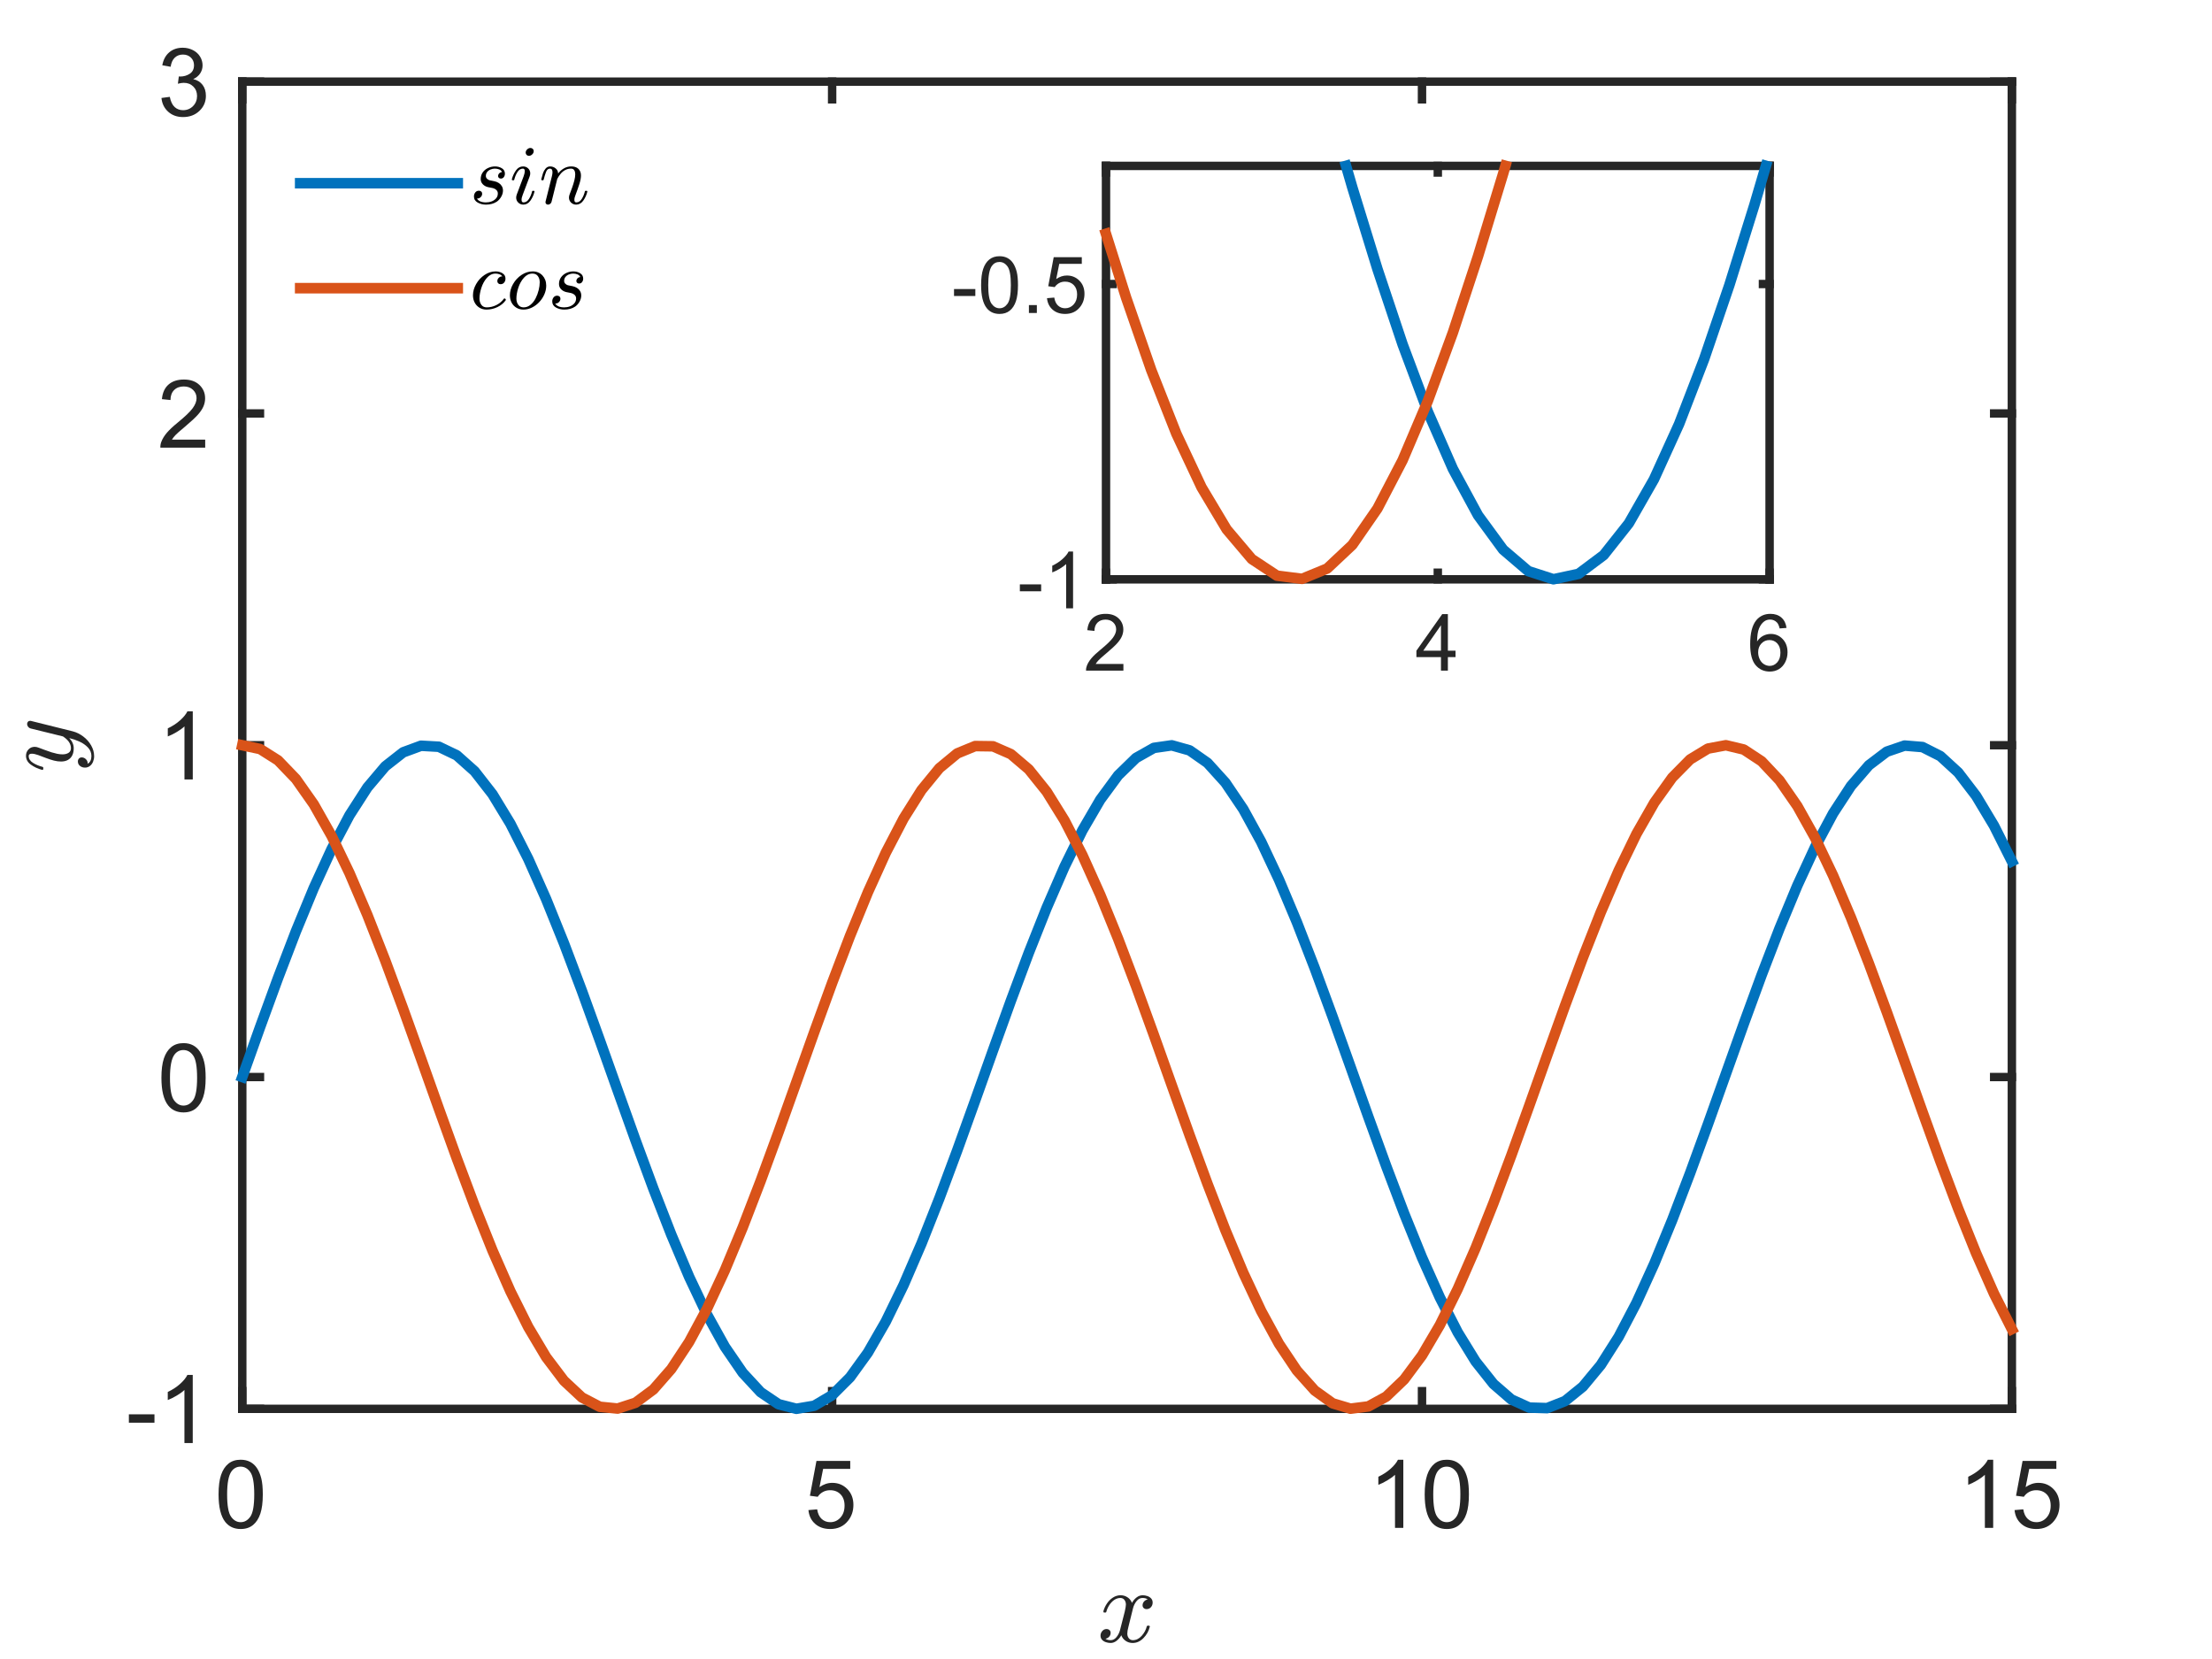 <?xml version="1.0"?>
<!DOCTYPE svg PUBLIC '-//W3C//DTD SVG 1.0//EN'
          'http://www.w3.org/TR/2001/REC-SVG-20010904/DTD/svg10.dtd'>
<svg xmlns:xlink="http://www.w3.org/1999/xlink" style="fill-opacity:1; color-rendering:auto; color-interpolation:auto; text-rendering:auto; stroke:black; stroke-linecap:square; stroke-miterlimit:10; shape-rendering:auto; stroke-opacity:1; fill:black; stroke-dasharray:none; font-weight:normal; stroke-width:1; font-family:'Dialog'; font-style:normal; stroke-linejoin:miter; font-size:12px; stroke-dashoffset:0; image-rendering:auto;" width="840" height="630" xmlns="http://www.w3.org/2000/svg"
><rect width="100%" height="100%" fill="#333333" stroke="none"/><!--Generated by the Batik Graphics2D SVG Generator--><defs id="genericDefs"
  /><g
  ><defs id="defs1"
    ><clipPath clipPathUnits="userSpaceOnUse" id="clipPath1"
      ><path d="M0 0 L840 0 L840 630 L0 630 L0 0 Z"
      /></clipPath
    ></defs
    ><g style="fill:white; stroke:white;"
    ><rect x="0" y="0" width="840" style="clip-path:url(#clipPath1); stroke:none;" height="630"
    /></g
    ><g style="fill:white; text-rendering:optimizeSpeed; color-rendering:optimizeSpeed; image-rendering:optimizeSpeed; shape-rendering:crispEdges; stroke:white; color-interpolation:sRGB;"
    ><rect x="0" width="840" height="630" y="0" style="stroke:none;"
      /><path style="stroke:none;" d="M92 535 L764 535 L764 31 L92 31 Z"
    /></g
    ><g style="fill:rgb(38,38,38); text-rendering:geometricPrecision; image-rendering:optimizeQuality; color-rendering:optimizeQuality; stroke-linejoin:round; stroke:rgb(38,38,38); color-interpolation:linearRGB; stroke-width:3.2;"
    ><line y2="535" style="fill:none;" x1="92" x2="764" y1="535"
      /><line y2="31" style="fill:none;" x1="92" x2="764" y1="31"
      /><line y2="528.28" style="fill:none;" x1="92" x2="92" y1="535"
      /><line y2="528.28" style="fill:none;" x1="316" x2="316" y1="535"
      /><line y2="528.28" style="fill:none;" x1="540" x2="540" y1="535"
      /><line y2="528.28" style="fill:none;" x1="764" x2="764" y1="535"
      /><line y2="37.72" style="fill:none;" x1="92" x2="92" y1="31"
      /><line y2="37.72" style="fill:none;" x1="316" x2="316" y1="31"
      /><line y2="37.72" style="fill:none;" x1="540" x2="540" y1="31"
      /><line y2="37.72" style="fill:none;" x1="764" x2="764" y1="31"
    /></g
    ><g transform="translate(92,546.2)" style="font-size:36px; fill:rgb(38,38,38); text-rendering:geometricPrecision; image-rendering:optimizeQuality; color-rendering:optimizeQuality; font-family:'Arial'; stroke:rgb(38,38,38); color-interpolation:linearRGB;"
    ><path style="stroke:none;" d="M-9 21.297 Q-9 16.719 -8.062 13.93 Q-7.125 11.141 -5.273 9.633 Q-3.422 8.125 -0.609 8.125 Q1.469 8.125 3.031 8.961 Q4.594 9.797 5.617 11.367 Q6.641 12.938 7.219 15.195 Q7.797 17.453 7.797 21.297 Q7.797 25.828 6.867 28.609 Q5.938 31.391 4.086 32.914 Q2.234 34.438 -0.609 34.438 Q-4.328 34.438 -6.453 31.766 Q-9 28.547 -9 21.297 ZM-5.75 21.297 Q-5.75 27.641 -4.266 29.742 Q-2.781 31.844 -0.609 31.844 Q1.578 31.844 3.062 29.734 Q4.547 27.625 4.547 21.297 Q4.547 14.922 3.062 12.836 Q1.578 10.75 -0.641 10.75 Q-2.812 10.75 -4.125 12.594 Q-5.75 14.938 -5.75 21.297 Z"
    /></g
    ><g transform="translate(316,546.2)" style="font-size:36px; fill:rgb(38,38,38); text-rendering:geometricPrecision; image-rendering:optimizeQuality; color-rendering:optimizeQuality; font-family:'Arial'; stroke:rgb(38,38,38); color-interpolation:linearRGB;"
    ><path style="stroke:none;" d="M-9 27.25 L-5.688 26.969 Q-5.312 29.391 -3.969 30.617 Q-2.625 31.844 -0.719 31.844 Q1.562 31.844 3.141 30.117 Q4.719 28.391 4.719 25.547 Q4.719 22.844 3.203 21.273 Q1.688 19.703 -0.781 19.703 Q-2.312 19.703 -3.539 20.398 Q-4.766 21.094 -5.469 22.203 L-8.438 21.812 L-5.953 8.578 L6.875 8.578 L6.875 11.609 L-3.422 11.609 L-4.797 18.531 Q-2.484 16.906 0.062 16.906 Q3.438 16.906 5.758 19.25 Q8.078 21.594 8.078 25.266 Q8.078 28.766 6.047 31.312 Q3.562 34.438 -0.719 34.438 Q-4.234 34.438 -6.461 32.469 Q-8.688 30.5 -9 27.25 Z"
    /></g
    ><g transform="translate(540,546.2)" style="font-size:36px; fill:rgb(38,38,38); text-rendering:geometricPrecision; image-rendering:optimizeQuality; color-rendering:optimizeQuality; font-family:'Arial'; stroke:rgb(38,38,38); color-interpolation:linearRGB;"
    ><path style="stroke:none;" d="M-7.094 34 L-10.25 34 L-10.25 13.844 Q-11.391 14.922 -13.25 16.016 Q-15.109 17.109 -16.578 17.656 L-16.578 14.594 Q-13.922 13.344 -11.938 11.57 Q-9.953 9.797 -9.125 8.125 L-7.094 8.125 L-7.094 34 ZM1.022 21.297 Q1.022 16.719 1.959 13.93 Q2.897 11.141 4.748 9.633 Q6.6 8.125 9.412 8.125 Q11.49 8.125 13.053 8.961 Q14.615 9.797 15.639 11.367 Q16.662 12.938 17.24 15.195 Q17.818 17.453 17.818 21.297 Q17.818 25.828 16.889 28.609 Q15.959 31.391 14.107 32.914 Q12.256 34.438 9.412 34.438 Q5.693 34.438 3.568 31.766 Q1.022 28.547 1.022 21.297 ZM4.271 21.297 Q4.271 27.641 5.756 29.742 Q7.24 31.844 9.412 31.844 Q11.6 31.844 13.084 29.734 Q14.568 27.625 14.568 21.297 Q14.568 14.922 13.084 12.836 Q11.6 10.75 9.381 10.75 Q7.209 10.75 5.896 12.594 Q4.271 14.938 4.271 21.297 Z"
    /></g
    ><g transform="translate(764,546.2)" style="font-size:36px; fill:rgb(38,38,38); text-rendering:geometricPrecision; image-rendering:optimizeQuality; color-rendering:optimizeQuality; font-family:'Arial'; stroke:rgb(38,38,38); color-interpolation:linearRGB;"
    ><path style="stroke:none;" d="M-7.094 34 L-10.25 34 L-10.25 13.844 Q-11.391 14.922 -13.25 16.016 Q-15.109 17.109 -16.578 17.656 L-16.578 14.594 Q-13.922 13.344 -11.938 11.57 Q-9.953 9.797 -9.125 8.125 L-7.094 8.125 L-7.094 34 ZM1.022 27.25 L4.334 26.969 Q4.709 29.391 6.053 30.617 Q7.396 31.844 9.303 31.844 Q11.584 31.844 13.162 30.117 Q14.74 28.391 14.74 25.547 Q14.74 22.844 13.225 21.273 Q11.709 19.703 9.24 19.703 Q7.709 19.703 6.482 20.398 Q5.256 21.094 4.553 22.203 L1.584 21.812 L4.068 8.578 L16.896 8.578 L16.896 11.609 L6.6 11.609 L5.225 18.531 Q7.537 16.906 10.084 16.906 Q13.459 16.906 15.779 19.25 Q18.1 21.594 18.1 25.266 Q18.1 28.766 16.068 31.312 Q13.584 34.438 9.303 34.438 Q5.787 34.438 3.561 32.469 Q1.334 30.5 1.022 27.25 Z"
    /></g
    ><g transform="translate(428,590.2)" style="font-size:39.6px; fill:rgb(38,38,38); text-rendering:geometricPrecision; image-rendering:optimizeQuality; color-rendering:optimizeQuality; font-family:'mwa_cmmi10'; stroke:rgb(38,38,38); color-interpolation:linearRGB;"
    ><path style="stroke:none;" d="M-8.191 32.108 Q-7.488 32.654 -6.191 32.654 Q-4.941 32.654 -3.988 31.451 Q-3.035 30.248 -2.676 28.826 L-0.863 21.733 Q-0.441 19.811 -0.441 19.108 Q-0.441 18.108 -0.996 17.365 Q-1.551 16.623 -2.551 16.623 Q-3.816 16.623 -4.926 17.412 Q-6.035 18.201 -6.801 19.42 Q-7.566 20.639 -7.879 21.889 Q-7.957 22.154 -8.191 22.154 L-8.676 22.154 Q-8.988 22.154 -8.988 21.779 L-8.988 21.654 Q-8.598 20.17 -7.66 18.756 Q-6.723 17.342 -5.363 16.467 Q-4.004 15.592 -2.473 15.592 Q-1.004 15.592 0.176 16.373 Q1.356 17.154 1.856 18.498 Q2.527 17.264 3.598 16.428 Q4.668 15.592 5.934 15.592 Q6.793 15.592 7.692 15.889 Q8.59 16.186 9.152 16.811 Q9.715 17.436 9.715 18.373 Q9.715 19.389 9.067 20.123 Q8.418 20.858 7.402 20.858 Q6.746 20.858 6.317 20.451 Q5.887 20.045 5.887 19.42 Q5.887 18.576 6.465 17.944 Q7.043 17.311 7.84 17.186 Q7.121 16.623 5.856 16.623 Q4.559 16.623 3.614 17.811 Q2.668 18.998 2.277 20.467 L0.527 27.545 Q0.09 29.139 0.09 30.17 Q0.09 31.186 0.668 31.92 Q1.246 32.654 2.199 32.654 Q4.074 32.654 5.551 31.006 Q7.027 29.358 7.496 27.389 Q7.574 27.154 7.809 27.154 L8.293 27.154 Q8.449 27.154 8.551 27.256 Q8.652 27.358 8.652 27.498 Q8.652 27.545 8.606 27.623 Q8.043 29.998 6.223 31.858 Q4.402 33.717 2.121 33.717 Q0.652 33.717 -0.527 32.92 Q-1.707 32.123 -2.191 30.779 Q-2.816 31.951 -3.918 32.834 Q-5.019 33.717 -6.269 33.717 Q-7.129 33.717 -8.043 33.412 Q-8.957 33.108 -9.519 32.483 Q-10.082 31.858 -10.082 30.904 Q-10.082 29.967 -9.426 29.194 Q-8.769 28.42 -7.801 28.42 Q-7.129 28.42 -6.683 28.819 Q-6.238 29.217 -6.238 29.858 Q-6.238 30.701 -6.793 31.326 Q-7.348 31.951 -8.191 32.108 Z"
    /></g
    ><g style="fill:rgb(38,38,38); text-rendering:geometricPrecision; image-rendering:optimizeQuality; color-rendering:optimizeQuality; stroke-linejoin:round; stroke:rgb(38,38,38); color-interpolation:linearRGB; stroke-width:3.2;"
    ><line y2="31" style="fill:none;" x1="92" x2="92" y1="535"
      /><line y2="31" style="fill:none;" x1="764" x2="764" y1="535"
      /><line y2="535" style="fill:none;" x1="92" x2="98.72" y1="535"
      /><line y2="409" style="fill:none;" x1="92" x2="98.72" y1="409"
      /><line y2="283" style="fill:none;" x1="92" x2="98.72" y1="283"
      /><line y2="157" style="fill:none;" x1="92" x2="98.72" y1="157"
      /><line y2="31" style="fill:none;" x1="92" x2="98.72" y1="31"
      /><line y2="535" style="fill:none;" x1="764" x2="757.28" y1="535"
      /><line y2="409" style="fill:none;" x1="764" x2="757.28" y1="409"
      /><line y2="283" style="fill:none;" x1="764" x2="757.28" y1="283"
      /><line y2="157" style="fill:none;" x1="764" x2="757.28" y1="157"
      /><line y2="31" style="fill:none;" x1="764" x2="757.28" y1="31"
    /></g
    ><g transform="translate(80.8,535)" style="font-size:36px; fill:rgb(38,38,38); text-rendering:geometricPrecision; image-rendering:optimizeQuality; color-rendering:optimizeQuality; font-family:'Arial'; stroke:rgb(38,38,38); color-interpolation:linearRGB;"
    ><path style="stroke:none;" d="M-31.859 5.266 L-31.859 2.078 L-22.141 2.078 L-22.141 5.266 L-31.859 5.266 ZM-7.606 13 L-10.762 13 L-10.762 -7.156 Q-11.902 -6.078 -13.762 -4.984 Q-15.621 -3.891 -17.09 -3.344 L-17.09 -6.406 Q-14.434 -7.656 -12.449 -9.43 Q-10.465 -11.203 -9.637 -12.875 L-7.606 -12.875 L-7.606 13 Z"
    /></g
    ><g transform="translate(80.8,409)" style="font-size:36px; fill:rgb(38,38,38); text-rendering:geometricPrecision; image-rendering:optimizeQuality; color-rendering:optimizeQuality; font-family:'Arial'; stroke:rgb(38,38,38); color-interpolation:linearRGB;"
    ><path style="stroke:none;" d="M-19.5 0.297 Q-19.5 -4.281 -18.562 -7.07 Q-17.625 -9.859 -15.773 -11.367 Q-13.922 -12.875 -11.109 -12.875 Q-9.031 -12.875 -7.469 -12.039 Q-5.906 -11.203 -4.883 -9.633 Q-3.859 -8.062 -3.281 -5.805 Q-2.703 -3.547 -2.703 0.297 Q-2.703 4.828 -3.633 7.609 Q-4.562 10.391 -6.414 11.914 Q-8.266 13.438 -11.109 13.438 Q-14.828 13.438 -16.953 10.766 Q-19.5 7.547 -19.5 0.297 ZM-16.25 0.297 Q-16.25 6.641 -14.766 8.742 Q-13.281 10.844 -11.109 10.844 Q-8.922 10.844 -7.438 8.734 Q-5.953 6.625 -5.953 0.297 Q-5.953 -6.078 -7.438 -8.164 Q-8.922 -10.25 -11.141 -10.25 Q-13.312 -10.25 -14.625 -8.406 Q-16.25 -6.062 -16.25 0.297 Z"
    /></g
    ><g transform="translate(80.8,283)" style="font-size:36px; fill:rgb(38,38,38); text-rendering:geometricPrecision; image-rendering:optimizeQuality; color-rendering:optimizeQuality; font-family:'Arial'; stroke:rgb(38,38,38); color-interpolation:linearRGB;"
    ><path style="stroke:none;" d="M-7.594 13 L-10.75 13 L-10.75 -7.156 Q-11.891 -6.078 -13.75 -4.984 Q-15.609 -3.891 -17.078 -3.344 L-17.078 -6.406 Q-14.422 -7.656 -12.438 -9.43 Q-10.453 -11.203 -9.625 -12.875 L-7.594 -12.875 L-7.594 13 Z"
    /></g
    ><g transform="translate(80.8,157)" style="font-size:36px; fill:rgb(38,38,38); text-rendering:geometricPrecision; image-rendering:optimizeQuality; color-rendering:optimizeQuality; font-family:'Arial'; stroke:rgb(38,38,38); color-interpolation:linearRGB;"
    ><path style="stroke:none;" d="M-2.875 9.953 L-2.875 13 L-19.906 13 Q-19.938 11.859 -19.547 10.797 Q-18.891 9.062 -17.461 7.375 Q-16.031 5.688 -13.312 3.469 Q-9.109 0.031 -7.633 -1.984 Q-6.156 -4 -6.156 -5.797 Q-6.156 -7.672 -7.508 -8.961 Q-8.859 -10.25 -11.016 -10.25 Q-13.297 -10.25 -14.672 -8.883 Q-16.047 -7.516 -16.062 -5.094 L-19.312 -5.422 Q-18.984 -9.062 -16.805 -10.969 Q-14.625 -12.875 -10.938 -12.875 Q-7.234 -12.875 -5.07 -10.82 Q-2.906 -8.766 -2.906 -5.719 Q-2.906 -4.172 -3.539 -2.68 Q-4.172 -1.188 -5.641 0.469 Q-7.109 2.125 -10.516 5 Q-13.375 7.391 -14.18 8.242 Q-14.984 9.094 -15.516 9.953 L-2.875 9.953 Z"
    /></g
    ><g transform="translate(80.8,31)" style="font-size:36px; fill:rgb(38,38,38); text-rendering:geometricPrecision; image-rendering:optimizeQuality; color-rendering:optimizeQuality; font-family:'Arial'; stroke:rgb(38,38,38); color-interpolation:linearRGB;"
    ><path style="stroke:none;" d="M-19.484 6.203 L-16.328 5.781 Q-15.781 8.469 -14.469 9.656 Q-13.156 10.844 -11.281 10.844 Q-9.047 10.844 -7.508 9.297 Q-5.969 7.75 -5.969 5.453 Q-5.969 3.281 -7.391 1.867 Q-8.812 0.453 -11.016 0.453 Q-11.906 0.453 -13.25 0.797 L-12.891 -1.984 Q-12.578 -1.938 -12.391 -1.938 Q-10.359 -1.938 -8.742 -2.992 Q-7.125 -4.047 -7.125 -6.25 Q-7.125 -7.984 -8.305 -9.133 Q-9.484 -10.281 -11.344 -10.281 Q-13.188 -10.281 -14.422 -9.117 Q-15.656 -7.953 -16 -5.641 L-19.172 -6.203 Q-18.594 -9.375 -16.539 -11.125 Q-14.484 -12.875 -11.422 -12.875 Q-9.312 -12.875 -7.539 -11.969 Q-5.766 -11.062 -4.82 -9.5 Q-3.875 -7.938 -3.875 -6.172 Q-3.875 -4.516 -4.773 -3.141 Q-5.672 -1.766 -7.422 -0.953 Q-5.141 -0.438 -3.875 1.227 Q-2.609 2.891 -2.609 5.391 Q-2.609 8.766 -5.07 11.109 Q-7.531 13.453 -11.297 13.453 Q-14.688 13.453 -16.93 11.43 Q-19.172 9.406 -19.484 6.203 Z"
    /></g
    ><g transform="translate(41.8,283) rotate(-90)" style="font-size:39.6px; fill:rgb(38,38,38); text-rendering:geometricPrecision; image-rendering:optimizeQuality; color-rendering:optimizeQuality; font-family:'mwa_cmmi10'; stroke:rgb(38,38,38); color-interpolation:linearRGB;"
    ><path style="stroke:none;" d="M-7.059 -8.537 Q-6.215 -7.084 -4.121 -7.084 Q-2.231 -7.084 -0.848 -8.412 Q0.535 -9.741 1.387 -11.623 Q2.238 -13.506 2.707 -15.491 Q0.926 -13.803 -1.137 -13.803 Q-2.715 -13.803 -3.832 -14.35 Q-4.949 -14.897 -5.566 -15.983 Q-6.184 -17.069 -6.184 -18.616 Q-6.184 -19.928 -5.832 -21.303 Q-5.481 -22.678 -4.84 -24.366 Q-4.199 -26.053 -3.731 -27.303 Q-3.215 -28.772 -3.215 -29.709 Q-3.215 -30.897 -4.09 -30.897 Q-5.668 -30.897 -6.691 -29.264 Q-7.715 -27.631 -8.215 -25.631 Q-8.293 -25.366 -8.543 -25.366 L-9.012 -25.366 Q-9.34 -25.366 -9.34 -25.741 L-9.34 -25.866 Q-8.699 -28.241 -7.371 -30.084 Q-6.043 -31.928 -4.012 -31.928 Q-2.59 -31.928 -1.598 -30.991 Q-0.606 -30.053 -0.606 -28.616 Q-0.606 -27.866 -0.949 -27.053 Q-1.121 -26.569 -1.746 -24.928 Q-2.371 -23.287 -2.699 -22.209 Q-3.027 -21.131 -3.246 -20.1 Q-3.465 -19.069 -3.465 -18.022 Q-3.465 -16.694 -2.894 -15.78 Q-2.324 -14.866 -1.105 -14.866 Q1.379 -14.866 3.348 -17.897 L6.379 -30.209 Q6.519 -30.741 7.004 -31.123 Q7.488 -31.506 8.066 -31.506 Q8.551 -31.506 8.91 -31.194 Q9.27 -30.881 9.27 -30.366 Q9.27 -30.131 9.238 -30.053 L5.269 -14.131 Q4.738 -12.084 3.332 -10.209 Q1.926 -8.334 -0.059 -7.194 Q-2.043 -6.053 -4.184 -6.053 Q-5.215 -6.053 -6.231 -6.452 Q-7.246 -6.85 -7.871 -7.655 Q-8.496 -8.459 -8.496 -9.522 Q-8.496 -10.616 -7.856 -11.42 Q-7.215 -12.225 -6.137 -12.225 Q-5.496 -12.225 -5.059 -11.826 Q-4.621 -11.428 -4.621 -10.772 Q-4.621 -9.866 -5.301 -9.178 Q-5.981 -8.491 -6.902 -8.491 Q-6.934 -8.506 -6.973 -8.522 Q-7.012 -8.537 -7.059 -8.537 Z"
    /></g
    ><g style="stroke-linecap:butt; fill:rgb(0,114,189); text-rendering:geometricPrecision; image-rendering:optimizeQuality; color-rendering:optimizeQuality; stroke-linejoin:round; stroke:rgb(0,114,189); color-interpolation:linearRGB; stroke-width:4;"
    ><path d="M92 409 L98.788 389.982 L105.576 371.4 L112.364 353.679 L119.151 337.226 L125.939 322.418 L132.727 309.593 L139.515 299.046 L146.303 291.018 L153.091 285.694 L159.879 283.195 L166.667 283.579 L173.454 286.836 L180.242 292.892 L187.03 301.609 L193.818 312.787 L200.606 326.169 L207.394 341.449 L214.182 358.276 L220.97 376.266 L227.758 395.006 L234.546 414.067 L241.333 433.012 L248.121 451.406 L254.909 468.829 L261.697 484.88 L268.485 499.194 L275.273 511.44 L282.061 521.34 L288.849 528.665 L295.636 533.249 L302.424 534.985 L309.212 533.835 L316 529.824 L322.788 523.046 L329.576 513.654 L336.364 501.864 L343.151 487.946 L349.939 472.219 L356.727 455.044 L363.515 436.814 L370.303 417.947 L377.091 398.874 L383.879 380.034 L390.667 361.857 L397.455 344.76 L404.242 329.136 L411.03 315.341 L417.818 303.692 L424.606 294.457 L431.394 287.845 L438.182 284.01 L444.97 283.039 L451.758 284.954 L458.545 289.711 L465.333 297.201 L472.121 307.253 L478.909 319.636 L485.697 334.067 L492.485 350.215 L499.273 367.71 L506.061 386.151 L512.848 405.115 L519.636 424.168 L526.424 442.874 L533.212 460.804 L540 477.547 L546.788 492.719 L553.576 505.973 L560.364 517.005 L567.152 525.562 L573.939 531.448 L580.727 534.529 L587.515 534.734 L594.303 532.057 L601.091 526.561 L607.879 518.372 L614.667 507.676 L621.455 494.719 L628.242 479.799 L635.03 463.256 L641.818 445.47 L648.606 426.848 L655.394 407.817 L662.182 388.814 L668.97 370.273 L675.758 352.619 L682.545 336.257 L689.333 321.562 L696.121 308.87 L702.909 298.473 L709.697 290.608 L716.485 285.456 L723.273 283.135 L730.061 283.697 L736.848 287.131 L743.636 293.357 L750.424 302.233 L757.212 313.555 L764 327.064" style="fill:none; fill-rule:evenodd;"
      /><path d="M92 283 L98.788 284.443 L105.576 288.741 L112.364 295.794 L119.151 305.441 L125.939 317.461 L132.727 331.578 L139.515 347.469 L146.303 364.77 L153.091 383.084 L159.879 401.992 L166.667 421.061 L173.454 439.854 L180.242 457.939 L187.03 474.903 L193.818 490.357 L200.606 503.947 L207.394 515.362 L214.182 524.339 L220.97 530.674 L227.758 534.221 L234.546 534.898 L241.333 532.691 L248.121 527.65 L254.909 519.89 L261.697 509.589 L268.485 496.984 L275.273 482.362 L282.061 466.06 L288.849 448.45 L295.636 429.936 L302.424 410.943 L309.212 391.905 L316 373.259 L322.788 355.431 L329.576 338.831 L336.364 323.839 L343.151 310.798 L349.939 300.008 L356.727 291.714 L363.515 286.108 L370.303 283.318 L377.091 283.408 L383.879 286.375 L390.667 292.152 L397.455 300.606 L404.242 311.544 L411.03 324.715 L417.818 339.817 L424.606 356.504 L431.394 374.394 L438.182 393.077 L444.97 412.125 L451.758 431.102 L458.545 449.571 L465.333 467.112 L472.121 483.32 L478.909 497.826 L485.697 510.297 L492.485 520.447 L499.273 528.043 L506.061 532.911 L512.848 534.94 L519.636 534.084 L526.424 530.361 L533.212 523.858 L540 514.723 L546.788 503.166 L553.576 489.451 L560.364 473.892 L567.152 456.847 L573.939 438.705 L580.727 419.883 L587.515 400.812 L594.303 381.928 L601.091 363.664 L607.879 346.439 L614.667 330.648 L621.455 316.652 L628.242 304.772 L635.03 295.28 L641.818 288.393 L648.606 284.271 L655.394 283.006 L662.182 284.627 L668.97 289.099 L675.758 296.318 L682.545 306.119 L689.333 318.277 L696.121 332.514 L702.909 348.504 L709.697 365.879 L716.485 384.243 L723.273 403.174 L730.061 422.238 L736.848 440.999 L743.636 459.027 L750.424 475.908 L757.212 491.257 L764 504.721" style="fill:none; fill-rule:evenodd; stroke:rgb(217,83,25);"
    /></g
    ><g transform="translate(178.329,69.57)" style="font-size:32.4px; text-rendering:geometricPrecision; color-rendering:optimizeQuality; image-rendering:optimizeQuality; font-family:'mwa_cmmi10'; color-interpolation:linearRGB;"
    ><path style="stroke:none;" d="M2.781 5.823 Q3.641 7.292 6.234 7.292 Q7.359 7.292 8.375 6.909 Q9.391 6.526 10.055 5.76 Q10.719 4.995 10.719 3.901 Q10.719 3.073 10.125 2.542 Q9.531 2.01 8.672 1.823 L6.938 1.479 Q5.75 1.182 4.984 0.37 Q4.219 -0.443 4.219 -1.599 Q4.219 -3.021 4.992 -4.115 Q5.766 -5.208 7.031 -5.787 Q8.297 -6.365 9.656 -6.365 Q11.109 -6.365 12.258 -5.669 Q13.406 -4.974 13.406 -3.615 Q13.406 -2.88 12.992 -2.318 Q12.578 -1.755 11.844 -1.755 Q11.422 -1.755 11.117 -2.029 Q10.812 -2.302 10.812 -2.724 Q10.812 -3.099 11.023 -3.451 Q11.234 -3.802 11.586 -4.013 Q11.938 -4.224 12.312 -4.224 Q12.031 -4.912 11.258 -5.224 Q10.484 -5.537 9.594 -5.537 Q8.781 -5.537 7.969 -5.208 Q7.156 -4.88 6.664 -4.248 Q6.172 -3.615 6.172 -2.755 Q6.172 -2.177 6.578 -1.74 Q6.984 -1.302 7.578 -1.115 L9.438 -0.74 Q10.328 -0.552 11.07 -0.076 Q11.812 0.401 12.242 1.127 Q12.672 1.854 12.672 2.792 Q12.672 3.979 12.008 5.135 Q11.344 6.292 10.375 6.979 Q8.672 8.135 6.203 8.135 Q4.5 8.135 3.078 7.354 Q1.656 6.573 1.656 5.026 Q1.656 4.151 2.164 3.502 Q2.672 2.854 3.547 2.854 Q4.062 2.854 4.414 3.167 Q4.766 3.479 4.766 3.995 Q4.766 4.729 4.219 5.276 Q3.672 5.823 2.938 5.823 L2.781 5.823 Z"
    /></g
    ><g transform="translate(178.329,69.57)" style="font-size:32.4px; text-rendering:geometricPrecision; color-rendering:optimizeQuality; image-rendering:optimizeQuality; font-family:'mwa_cmmi10'; color-interpolation:linearRGB;"
    ><path style="stroke:none;" d="M17.688 5.479 Q17.688 4.885 17.938 4.229 L20.531 -2.662 Q20.953 -3.833 20.953 -4.583 Q20.953 -5.537 20.25 -5.537 Q18.984 -5.537 18.164 -4.232 Q17.344 -2.927 16.953 -1.318 Q16.891 -1.115 16.688 -1.115 L16.312 -1.115 Q16.047 -1.115 16.047 -1.412 L16.047 -1.505 Q16.562 -3.412 17.625 -4.888 Q18.688 -6.365 20.312 -6.365 Q21.453 -6.365 22.242 -5.615 Q23.031 -4.865 23.031 -3.708 Q23.031 -3.115 22.766 -2.458 L20.172 4.417 Q19.734 5.479 19.734 6.338 Q19.734 7.292 20.469 7.292 Q21.719 7.292 22.555 5.956 Q23.391 4.62 23.734 3.073 Q23.797 2.885 23.984 2.885 L24.375 2.885 Q24.5 2.885 24.578 2.971 Q24.656 3.057 24.656 3.167 Q24.656 3.198 24.625 3.26 Q24.188 5.073 23.102 6.604 Q22.016 8.135 20.406 8.135 Q19.281 8.135 18.484 7.362 Q17.688 6.588 17.688 5.479 ZM21.297 -11.615 Q21.297 -12.287 21.859 -12.834 Q22.422 -13.38 23.094 -13.38 Q23.641 -13.38 23.992 -13.044 Q24.344 -12.709 24.344 -12.193 Q24.344 -11.474 23.773 -10.935 Q23.203 -10.396 22.516 -10.396 Q22 -10.396 21.648 -10.748 Q21.297 -11.099 21.297 -11.615 Z"
      /><path style="stroke:none;" d="M28.819 7.229 Q28.819 7.042 28.85 6.948 L31.24 -2.599 Q31.475 -3.49 31.475 -4.162 Q31.475 -5.537 30.537 -5.537 Q29.537 -5.537 29.053 -4.341 Q28.569 -3.146 28.115 -1.318 Q28.115 -1.224 28.022 -1.169 Q27.928 -1.115 27.85 -1.115 L27.475 -1.115 Q27.365 -1.115 27.287 -1.232 Q27.209 -1.349 27.209 -1.443 Q27.553 -2.833 27.873 -3.802 Q28.194 -4.771 28.873 -5.568 Q29.553 -6.365 30.569 -6.365 Q31.772 -6.365 32.694 -5.607 Q33.615 -4.849 33.615 -3.677 Q34.569 -4.927 35.85 -5.646 Q37.131 -6.365 38.569 -6.365 Q39.709 -6.365 40.537 -5.974 Q41.365 -5.583 41.826 -4.794 Q42.287 -4.005 42.287 -2.912 Q42.287 -1.599 41.701 0.26 Q41.115 2.12 40.24 4.417 Q39.787 5.463 39.787 6.338 Q39.787 7.292 40.522 7.292 Q41.772 7.292 42.608 5.948 Q43.444 4.604 43.787 3.073 Q43.85 2.885 44.053 2.885 L44.428 2.885 Q44.553 2.885 44.639 2.963 Q44.725 3.042 44.725 3.167 Q44.725 3.198 44.694 3.26 Q44.256 5.073 43.17 6.604 Q42.084 8.135 40.459 8.135 Q39.334 8.135 38.537 7.362 Q37.74 6.588 37.74 5.479 Q37.74 4.885 37.99 4.229 Q38.397 3.182 38.92 1.729 Q39.444 0.276 39.779 -1.052 Q40.115 -2.38 40.115 -3.396 Q40.115 -4.287 39.748 -4.912 Q39.381 -5.537 38.506 -5.537 Q37.334 -5.537 36.35 -5.021 Q35.365 -4.505 34.631 -3.654 Q33.897 -2.802 33.287 -1.63 L31.115 7.073 Q31.006 7.51 30.623 7.823 Q30.24 8.135 29.772 8.135 Q29.381 8.135 29.1 7.885 Q28.819 7.635 28.819 7.229 Z"
    /></g
    ><g style="stroke-linecap:butt; fill:rgb(0,114,189); text-rendering:geometricPrecision; image-rendering:optimizeQuality; color-rendering:optimizeQuality; stroke-linejoin:round; stroke:rgb(0,114,189); color-interpolation:linearRGB; stroke-width:4;"
    ><line y2="69.57" style="fill:none;" x1="113.985" x2="173.839" y1="69.57"
    /></g
    ><g transform="translate(178.329,109.43)" style="font-size:32.4px; text-rendering:geometricPrecision; color-rendering:optimizeQuality; image-rendering:optimizeQuality; font-family:'mwa_cmmi10'; color-interpolation:linearRGB;"
    ><path style="stroke:none;" d="M3.75 3.963 Q3.75 5.354 4.461 6.323 Q5.172 7.292 6.5 7.292 Q8.406 7.292 10.164 6.417 Q11.922 5.542 13.031 3.995 Q13.125 3.901 13.281 3.901 Q13.438 3.901 13.602 4.081 Q13.766 4.26 13.766 4.417 Q13.766 4.542 13.703 4.604 Q12.531 6.245 10.547 7.19 Q8.562 8.135 6.438 8.135 Q4.906 8.135 3.734 7.409 Q2.562 6.682 1.922 5.463 Q1.281 4.245 1.281 2.713 Q1.281 0.557 2.484 -1.568 Q3.688 -3.693 5.688 -5.029 Q7.688 -6.365 9.891 -6.365 Q11.328 -6.365 12.477 -5.669 Q13.625 -4.974 13.625 -3.615 Q13.625 -2.74 13.117 -2.123 Q12.609 -1.505 11.75 -1.505 Q11.234 -1.505 10.883 -1.826 Q10.531 -2.146 10.531 -2.662 Q10.531 -3.412 11.078 -3.943 Q11.625 -4.474 12.359 -4.474 L12.422 -4.474 Q12.047 -5.021 11.336 -5.279 Q10.625 -5.537 9.859 -5.537 Q7.984 -5.537 6.578 -3.935 Q5.172 -2.333 4.461 -0.107 Q3.75 2.12 3.75 3.963 Z"
    /></g
    ><g transform="translate(178.329,109.43)" style="font-size:32.4px; text-rendering:geometricPrecision; color-rendering:optimizeQuality; image-rendering:optimizeQuality; font-family:'mwa_cmmi10'; color-interpolation:linearRGB;"
    ><path style="stroke:none;" d="M20.459 8.135 Q18.943 8.135 17.764 7.417 Q16.584 6.698 15.943 5.479 Q15.303 4.26 15.303 2.713 Q15.303 0.541 16.514 -1.583 Q17.724 -3.708 19.732 -5.037 Q21.74 -6.365 23.943 -6.365 Q25.131 -6.365 26.06 -5.958 Q26.99 -5.552 27.677 -4.818 Q28.365 -4.083 28.732 -3.099 Q29.099 -2.115 29.099 -0.959 Q29.099 0.713 28.396 2.331 Q27.693 3.948 26.467 5.268 Q25.24 6.588 23.662 7.362 Q22.084 8.135 20.459 8.135 ZM20.521 7.292 Q21.943 7.292 23.123 6.323 Q24.302 5.354 25.06 3.877 Q25.818 2.401 26.224 0.76 Q26.631 -0.88 26.631 -2.208 Q26.631 -3.599 25.935 -4.568 Q25.24 -5.537 23.881 -5.537 Q22.006 -5.537 20.599 -3.935 Q19.193 -2.333 18.482 -0.107 Q17.771 2.12 17.771 3.963 Q17.771 5.354 18.482 6.323 Q19.193 7.292 20.521 7.292 Z"
      /><path style="stroke:none;" d="M32.508 5.823 Q33.367 7.292 35.961 7.292 Q37.086 7.292 38.101 6.909 Q39.117 6.526 39.781 5.76 Q40.445 4.995 40.445 3.901 Q40.445 3.073 39.851 2.542 Q39.258 2.01 38.398 1.823 L36.664 1.479 Q35.476 1.182 34.711 0.37 Q33.945 -0.443 33.945 -1.599 Q33.945 -3.021 34.718 -4.115 Q35.492 -5.208 36.758 -5.787 Q38.023 -6.365 39.383 -6.365 Q40.836 -6.365 41.984 -5.669 Q43.133 -4.974 43.133 -3.615 Q43.133 -2.88 42.718 -2.318 Q42.304 -1.755 41.57 -1.755 Q41.148 -1.755 40.843 -2.029 Q40.539 -2.302 40.539 -2.724 Q40.539 -3.099 40.75 -3.451 Q40.961 -3.802 41.312 -4.013 Q41.664 -4.224 42.039 -4.224 Q41.758 -4.912 40.984 -5.224 Q40.211 -5.537 39.32 -5.537 Q38.508 -5.537 37.695 -5.208 Q36.883 -4.88 36.39 -4.248 Q35.898 -3.615 35.898 -2.755 Q35.898 -2.177 36.304 -1.74 Q36.711 -1.302 37.304 -1.115 L39.164 -0.74 Q40.054 -0.552 40.797 -0.076 Q41.539 0.401 41.968 1.127 Q42.398 1.854 42.398 2.792 Q42.398 3.979 41.734 5.135 Q41.07 6.292 40.101 6.979 Q38.398 8.135 35.929 8.135 Q34.226 8.135 32.804 7.354 Q31.383 6.573 31.383 5.026 Q31.383 4.151 31.89 3.502 Q32.398 2.854 33.273 2.854 Q33.789 2.854 34.14 3.167 Q34.492 3.479 34.492 3.995 Q34.492 4.729 33.945 5.276 Q33.398 5.823 32.664 5.823 L32.508 5.823 Z"
    /></g
    ><g style="stroke-linecap:butt; fill:rgb(217,83,25); text-rendering:geometricPrecision; image-rendering:optimizeQuality; color-rendering:optimizeQuality; stroke-linejoin:round; stroke:rgb(217,83,25); color-interpolation:linearRGB; stroke-width:4;"
    ><line y2="109.43" style="fill:none;" x1="113.985" x2="173.839" y1="109.43"
    /></g
    ><g style="fill:white; text-rendering:optimizeSpeed; color-rendering:optimizeSpeed; image-rendering:optimizeSpeed; shape-rendering:crispEdges; stroke:white; color-interpolation:sRGB;"
    ><path style="stroke:none;" d="M420 220 L672 220 L672 63 L420 63 Z"
    /></g
    ><g style="fill:rgb(38,38,38); text-rendering:geometricPrecision; image-rendering:optimizeQuality; color-rendering:optimizeQuality; stroke-linejoin:round; stroke:rgb(38,38,38); color-interpolation:linearRGB; stroke-width:3.2;"
    ><line y2="220" style="fill:none;" x1="420" x2="672" y1="220"
      /><line y2="63" style="fill:none;" x1="420" x2="672" y1="63"
      /><line y2="217.48" style="fill:none;" x1="420" x2="420" y1="220"
      /><line y2="217.48" style="fill:none;" x1="546" x2="546" y1="220"
      /><line y2="217.48" style="fill:none;" x1="672" x2="672" y1="220"
      /><line y2="65.52" style="fill:none;" x1="420" x2="420" y1="63"
      /><line y2="65.52" style="fill:none;" x1="546" x2="546" y1="63"
      /><line y2="65.52" style="fill:none;" x1="672" x2="672" y1="63"
    /></g
    ><g transform="translate(420,226.667)" style="font-size:30px; fill:rgb(38,38,38); text-rendering:geometricPrecision; image-rendering:optimizeQuality; color-rendering:optimizeQuality; font-family:'Arial'; stroke:rgb(38,38,38); color-interpolation:linearRGB;"
    ><path style="stroke:none;" d="M6.609 25.469 L6.609 28 L-7.594 28 Q-7.625 27.047 -7.281 26.172 Q-6.734 24.719 -5.547 23.312 Q-4.359 21.906 -2.094 20.062 Q1.406 17.188 2.633 15.508 Q3.859 13.828 3.859 12.344 Q3.859 10.766 2.742 9.695 Q1.625 8.625 -0.172 8.625 Q-2.078 8.625 -3.227 9.766 Q-4.375 10.906 -4.391 12.922 L-7.094 12.641 Q-6.812 9.609 -5 8.023 Q-3.188 6.438 -0.125 6.438 Q2.969 6.438 4.773 8.148 Q6.578 9.859 6.578 12.406 Q6.578 13.688 6.047 14.93 Q5.516 16.172 4.297 17.555 Q3.078 18.938 0.234 21.328 Q-2.141 23.328 -2.812 24.039 Q-3.484 24.75 -3.922 25.469 L6.609 25.469 Z"
    /></g
    ><g transform="translate(546,226.667)" style="font-size:30px; fill:rgb(38,38,38); text-rendering:geometricPrecision; image-rendering:optimizeQuality; color-rendering:optimizeQuality; font-family:'Arial'; stroke:rgb(38,38,38); color-interpolation:linearRGB;"
    ><path style="stroke:none;" d="M1.203 28 L1.203 22.859 L-8.125 22.859 L-8.125 20.438 L1.688 6.531 L3.828 6.531 L3.828 20.438 L6.734 20.438 L6.734 22.859 L3.828 22.859 L3.828 28 L1.203 28 ZM1.203 20.438 L1.203 10.766 L-5.531 20.438 L1.203 20.438 Z"
    /></g
    ><g transform="translate(672,226.667)" style="font-size:30px; fill:rgb(38,38,38); text-rendering:geometricPrecision; image-rendering:optimizeQuality; color-rendering:optimizeQuality; font-family:'Arial'; stroke:rgb(38,38,38); color-interpolation:linearRGB;"
    ><path style="stroke:none;" d="M6.422 11.781 L3.812 11.984 Q3.453 10.438 2.812 9.734 Q1.734 8.609 0.172 8.609 Q-1.094 8.609 -2.047 9.312 Q-3.281 10.219 -4 11.961 Q-4.719 13.703 -4.75 16.922 Q-3.797 15.469 -2.422 14.766 Q-1.047 14.062 0.469 14.062 Q3.109 14.062 4.961 16.008 Q6.812 17.953 6.812 21.031 Q6.812 23.047 5.938 24.781 Q5.062 26.516 3.539 27.438 Q2.016 28.359 0.078 28.359 Q-3.219 28.359 -5.297 25.938 Q-7.375 23.516 -7.375 17.953 Q-7.375 11.719 -5.078 8.891 Q-3.062 6.438 0.328 6.438 Q2.875 6.438 4.492 7.859 Q6.109 9.281 6.422 11.781 ZM-4.344 21.047 Q-4.344 22.406 -3.766 23.648 Q-3.188 24.891 -2.148 25.547 Q-1.109 26.203 0.047 26.203 Q1.703 26.203 2.906 24.852 Q4.109 23.5 4.109 21.188 Q4.109 18.969 2.922 17.68 Q1.734 16.391 -0.062 16.391 Q-1.844 16.391 -3.094 17.68 Q-4.344 18.969 -4.344 21.047 Z"
    /></g
    ><g style="fill:rgb(38,38,38); text-rendering:geometricPrecision; image-rendering:optimizeQuality; color-rendering:optimizeQuality; stroke-linejoin:round; stroke:rgb(38,38,38); color-interpolation:linearRGB; stroke-width:3.2;"
    ><line y2="63" style="fill:none;" x1="420" x2="420" y1="220"
      /><line y2="63" style="fill:none;" x1="672" x2="672" y1="220"
      /><line y2="220" style="fill:none;" x1="420" x2="422.52" y1="220"
      /><line y2="107.857" style="fill:none;" x1="420" x2="422.52" y1="107.857"
      /><line y2="220" style="fill:none;" x1="672" x2="669.48" y1="220"
      /><line y2="107.857" style="fill:none;" x1="672" x2="669.48" y1="107.857"
    /></g
    ><g transform="translate(413.333,220)" style="font-size:30px; fill:rgb(38,38,38); text-rendering:geometricPrecision; image-rendering:optimizeQuality; color-rendering:optimizeQuality; font-family:'Arial'; stroke:rgb(38,38,38); color-interpolation:linearRGB;"
    ><path style="stroke:none;" d="M-26.047 4.547 L-26.047 1.906 L-17.953 1.906 L-17.953 4.547 L-26.047 4.547 ZM-5.838 11 L-8.463 11 L-8.463 -5.797 Q-9.416 -4.891 -10.963 -3.984 Q-12.51 -3.078 -13.744 -2.625 L-13.744 -5.172 Q-11.525 -6.219 -9.869 -7.695 Q-8.213 -9.172 -7.525 -10.562 L-5.838 -10.562 L-5.838 11 Z"
    /></g
    ><g transform="translate(413.333,107.857)" style="font-size:30px; fill:rgb(38,38,38); text-rendering:geometricPrecision; image-rendering:optimizeQuality; color-rendering:optimizeQuality; font-family:'Arial'; stroke:rgb(38,38,38); color-interpolation:linearRGB;"
    ><path style="stroke:none;" d="M-51.047 4.547 L-51.047 1.906 L-42.953 1.906 L-42.953 4.547 L-51.047 4.547 ZM-40.76 0.406 Q-40.76 -3.406 -39.978 -5.727 Q-39.197 -8.047 -37.65 -9.305 Q-36.103 -10.562 -33.76 -10.562 Q-32.041 -10.562 -30.736 -9.867 Q-29.432 -9.172 -28.58 -7.859 Q-27.729 -6.547 -27.244 -4.664 Q-26.76 -2.781 -26.76 0.406 Q-26.76 4.188 -27.533 6.508 Q-28.307 8.828 -29.854 10.094 Q-31.4 11.359 -33.76 11.359 Q-36.869 11.359 -38.635 9.141 Q-40.76 6.453 -40.76 0.406 ZM-38.057 0.406 Q-38.057 5.703 -36.815 7.453 Q-35.572 9.203 -33.76 9.203 Q-31.947 9.203 -30.705 7.445 Q-29.463 5.688 -29.463 0.406 Q-29.463 -4.891 -30.705 -6.633 Q-31.947 -8.375 -33.791 -8.375 Q-35.603 -8.375 -36.697 -6.844 Q-38.057 -4.875 -38.057 0.406 ZM-22.606 11 L-22.606 8 L-19.591 8 L-19.591 11 L-22.606 11 ZM-15.74 5.375 L-12.975 5.141 Q-12.662 7.156 -11.545 8.18 Q-10.428 9.203 -8.85 9.203 Q-6.943 9.203 -5.623 7.766 Q-4.303 6.328 -4.303 3.953 Q-4.303 1.703 -5.568 0.398 Q-6.834 -0.906 -8.896 -0.906 Q-10.162 -0.906 -11.185 -0.328 Q-12.209 0.25 -12.803 1.172 L-15.271 0.844 L-13.193 -10.188 L-2.522 -10.188 L-2.522 -7.656 L-11.084 -7.656 L-12.24 -1.891 Q-10.303 -3.234 -8.193 -3.234 Q-5.381 -3.234 -3.443 -1.289 Q-1.506 0.656 -1.506 3.719 Q-1.506 6.641 -3.209 8.766 Q-5.271 11.359 -8.85 11.359 Q-11.771 11.359 -13.623 9.719 Q-15.475 8.078 -15.74 5.375 Z"
    /></g
    ><g style="stroke-linecap:butt; fill:rgb(0,114,189); text-rendering:geometricPrecision; image-rendering:optimizeQuality; color-rendering:optimizeQuality; stroke-linejoin:round; stroke:rgb(0,114,189); color-interpolation:linearRGB; stroke-width:4;"
    ><path d="M511.15 62.981 L513.545 71.199 L523.091 102.212 L532.636 130.785 L542.182 156.263 L551.727 178.062 L561.273 195.684 L570.818 208.723 L580.364 216.882 L589.909 219.973 L599.455 217.926 L609 210.787 L618.545 198.721 L628.091 182.002 L637.636 161.016 L647.182 136.242 L656.727 108.248 L666.273 77.675 L670.595 62.981" style="fill:none; fill-rule:evenodd;"
      /><path d="M419.97 88.772 L427.636 113.025 L437.182 140.534 L446.727 164.725 L456.273 185.043 L465.818 201.023 L475.364 212.299 L484.909 218.613 L494.455 219.819 L504 215.89 L513.545 206.916 L523.091 193.103 L532.636 174.767 L542.182 152.329 L551.727 126.302 L561.273 97.283 L570.818 65.937 L571.674 62.981" style="fill:none; fill-rule:evenodd; stroke:rgb(217,83,25);"
    /></g
  ></g
></svg
>
